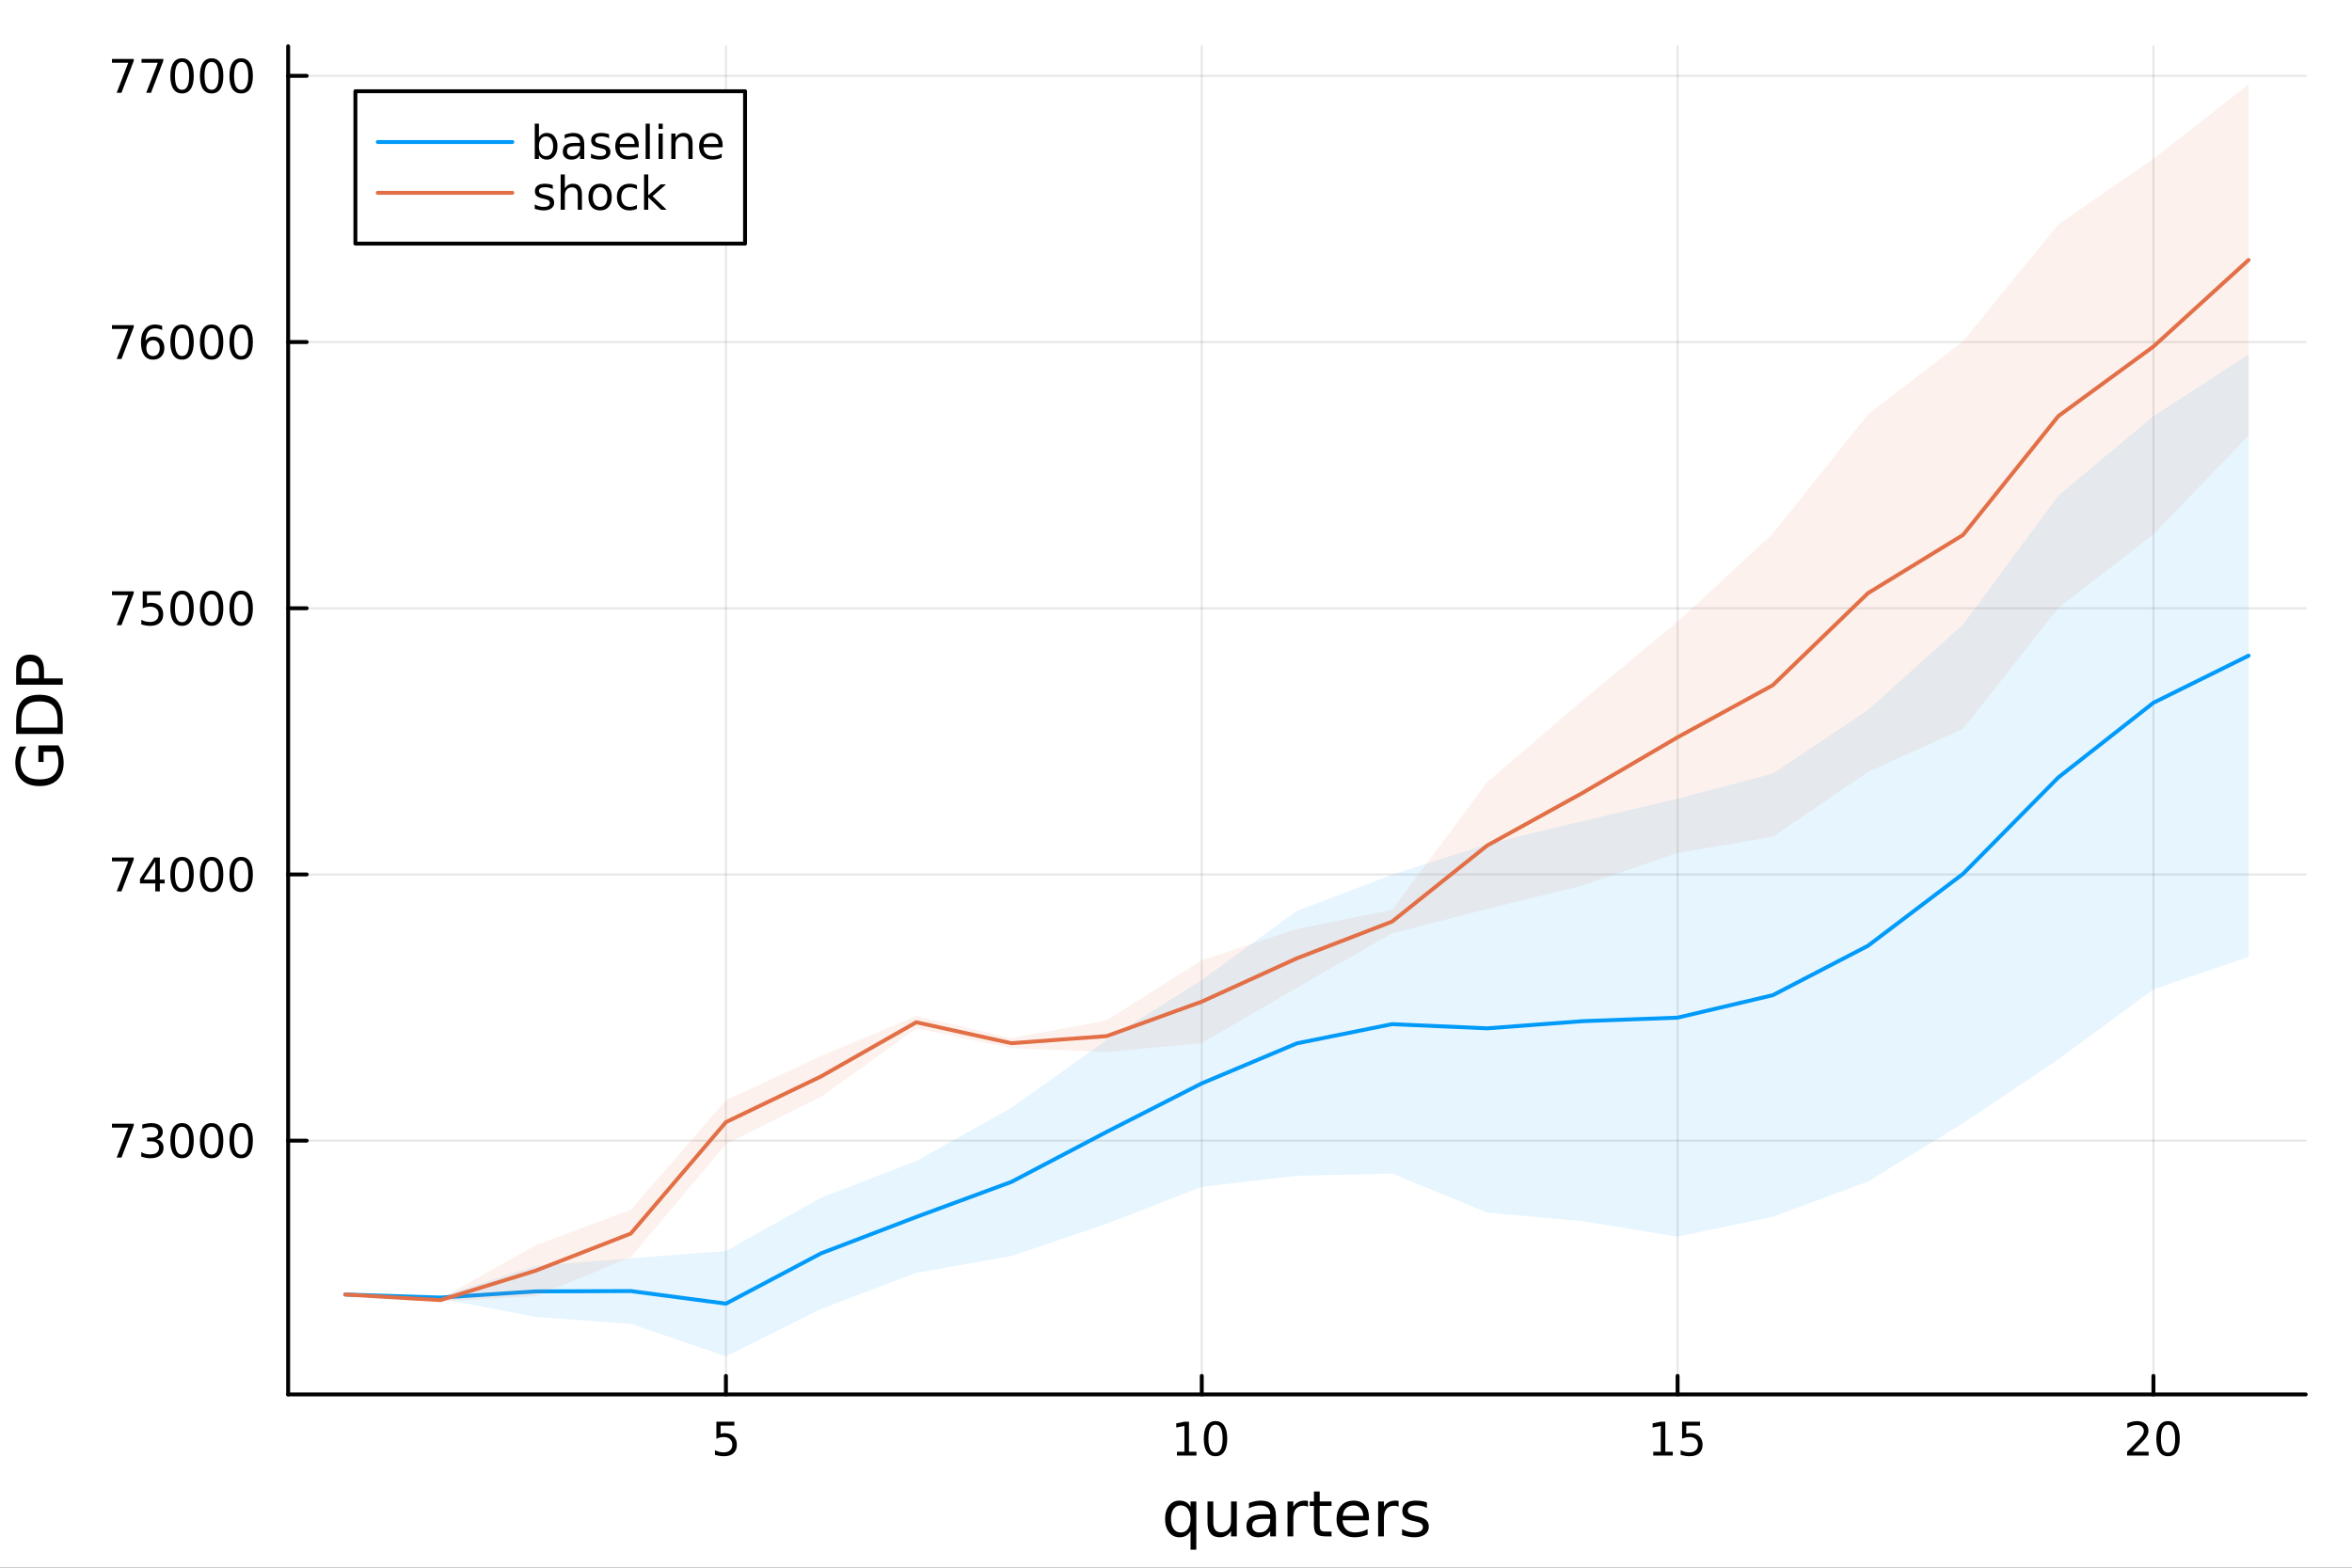 <?xml version="1.0" encoding="utf-8"?>
<svg xmlns="http://www.w3.org/2000/svg" xmlns:xlink="http://www.w3.org/1999/xlink" width="600" height="400" viewBox="0 0 2400 1600">
<rect x="0" y="0" width="2400" height="1600" fill="#333333" stroke="none"/>
<defs>
  <clipPath id="clip460">
    <rect x="0" y="0" width="2400" height="1600"/>
  </clipPath>
</defs>
<path clip-path="url(#clip460)" d="M0 1600 L2400 1600 L2400 0 L0 0  Z" fill="#ffffff" fill-rule="evenodd" fill-opacity="1"/>
<defs>
  <clipPath id="clip461">
    <rect x="480" y="0" width="1681" height="1600"/>
  </clipPath>
</defs>
<path clip-path="url(#clip460)" d="M294.033 1423.18 L2352.76 1423.18 L2352.76 47.244 L294.033 47.244  Z" fill="#ffffff" fill-rule="evenodd" fill-opacity="1"/>
<defs>
  <clipPath id="clip462">
    <rect x="294" y="47" width="2060" height="1377"/>
  </clipPath>
</defs>
<polyline clip-path="url(#clip462)" style="stroke:#000000; stroke-linecap:round; stroke-linejoin:round; stroke-width:2; stroke-opacity:0.1; fill:none" points="740.737,1423.18 740.737,47.244 "/>
<polyline clip-path="url(#clip462)" style="stroke:#000000; stroke-linecap:round; stroke-linejoin:round; stroke-width:2; stroke-opacity:0.1; fill:none" points="1226.28,1423.18 1226.28,47.244 "/>
<polyline clip-path="url(#clip462)" style="stroke:#000000; stroke-linecap:round; stroke-linejoin:round; stroke-width:2; stroke-opacity:0.1; fill:none" points="1711.83,1423.18 1711.83,47.244 "/>
<polyline clip-path="url(#clip462)" style="stroke:#000000; stroke-linecap:round; stroke-linejoin:round; stroke-width:2; stroke-opacity:0.1; fill:none" points="2197.38,1423.18 2197.38,47.244 "/>
<polyline clip-path="url(#clip462)" style="stroke:#000000; stroke-linecap:round; stroke-linejoin:round; stroke-width:2; stroke-opacity:0.1; fill:none" points="294.033,1164.17 2352.76,1164.17 "/>
<polyline clip-path="url(#clip462)" style="stroke:#000000; stroke-linecap:round; stroke-linejoin:round; stroke-width:2; stroke-opacity:0.1; fill:none" points="294.033,892.479 2352.76,892.479 "/>
<polyline clip-path="url(#clip462)" style="stroke:#000000; stroke-linecap:round; stroke-linejoin:round; stroke-width:2; stroke-opacity:0.1; fill:none" points="294.033,620.79 2352.76,620.79 "/>
<polyline clip-path="url(#clip462)" style="stroke:#000000; stroke-linecap:round; stroke-linejoin:round; stroke-width:2; stroke-opacity:0.1; fill:none" points="294.033,349.101 2352.76,349.101 "/>
<polyline clip-path="url(#clip462)" style="stroke:#000000; stroke-linecap:round; stroke-linejoin:round; stroke-width:2; stroke-opacity:0.1; fill:none" points="294.033,77.412 2352.76,77.412 "/>
<polyline clip-path="url(#clip460)" style="stroke:#000000; stroke-linecap:round; stroke-linejoin:round; stroke-width:4; stroke-opacity:1; fill:none" points="294.033,1423.18 2352.76,1423.18 "/>
<polyline clip-path="url(#clip460)" style="stroke:#000000; stroke-linecap:round; stroke-linejoin:round; stroke-width:4; stroke-opacity:1; fill:none" points="740.737,1423.18 740.737,1404.28 "/>
<polyline clip-path="url(#clip460)" style="stroke:#000000; stroke-linecap:round; stroke-linejoin:round; stroke-width:4; stroke-opacity:1; fill:none" points="1226.28,1423.18 1226.28,1404.28 "/>
<polyline clip-path="url(#clip460)" style="stroke:#000000; stroke-linecap:round; stroke-linejoin:round; stroke-width:4; stroke-opacity:1; fill:none" points="1711.83,1423.18 1711.83,1404.28 "/>
<polyline clip-path="url(#clip460)" style="stroke:#000000; stroke-linecap:round; stroke-linejoin:round; stroke-width:4; stroke-opacity:1; fill:none" points="2197.38,1423.18 2197.38,1404.28 "/>
<path clip-path="url(#clip460)" d="M731.014 1451.02 L749.371 1451.02 L749.371 1454.96 L735.297 1454.96 L735.297 1463.43 Q736.315 1463.08 737.334 1462.92 Q738.352 1462.73 739.371 1462.73 Q745.158 1462.73 748.538 1465.9 Q751.917 1469.08 751.917 1474.49 Q751.917 1480.07 748.445 1483.17 Q744.973 1486.25 738.653 1486.25 Q736.477 1486.25 734.209 1485.88 Q731.964 1485.51 729.556 1484.77 L729.556 1480.07 Q731.639 1481.2 733.862 1481.76 Q736.084 1482.32 738.561 1482.32 Q742.565 1482.32 744.903 1480.21 Q747.241 1478.1 747.241 1474.49 Q747.241 1470.88 744.903 1468.77 Q742.565 1466.67 738.561 1466.67 Q736.686 1466.67 734.811 1467.08 Q732.959 1467.5 731.014 1468.38 L731.014 1451.02 Z" fill="#000000" fill-rule="nonzero" fill-opacity="1" /><path clip-path="url(#clip460)" d="M1200.97 1481.64 L1208.61 1481.64 L1208.61 1455.28 L1200.3 1456.95 L1200.3 1452.69 L1208.56 1451.02 L1213.24 1451.02 L1213.24 1481.64 L1220.88 1481.64 L1220.88 1485.58 L1200.97 1485.58 L1200.97 1481.64 Z" fill="#000000" fill-rule="nonzero" fill-opacity="1" /><path clip-path="url(#clip460)" d="M1240.32 1454.1 Q1236.71 1454.1 1234.88 1457.66 Q1233.08 1461.2 1233.08 1468.33 Q1233.08 1475.44 1234.88 1479.01 Q1236.71 1482.55 1240.32 1482.55 Q1243.96 1482.55 1245.76 1479.01 Q1247.59 1475.44 1247.59 1468.33 Q1247.59 1461.2 1245.76 1457.66 Q1243.96 1454.1 1240.32 1454.1 M1240.32 1450.39 Q1246.13 1450.39 1249.19 1455 Q1252.27 1459.58 1252.27 1468.33 Q1252.27 1477.06 1249.19 1481.67 Q1246.13 1486.25 1240.32 1486.25 Q1234.51 1486.25 1231.44 1481.67 Q1228.38 1477.06 1228.38 1468.33 Q1228.38 1459.58 1231.44 1455 Q1234.51 1450.39 1240.32 1450.39 Z" fill="#000000" fill-rule="nonzero" fill-opacity="1" /><path clip-path="url(#clip460)" d="M1687.02 1481.64 L1694.66 1481.64 L1694.66 1455.28 L1686.35 1456.95 L1686.35 1452.69 L1694.61 1451.02 L1699.29 1451.02 L1699.29 1481.64 L1706.93 1481.64 L1706.93 1485.58 L1687.02 1485.58 L1687.02 1481.64 Z" fill="#000000" fill-rule="nonzero" fill-opacity="1" /><path clip-path="url(#clip460)" d="M1716.42 1451.02 L1734.77 1451.02 L1734.77 1454.96 L1720.7 1454.96 L1720.7 1463.43 Q1721.72 1463.08 1722.74 1462.92 Q1723.75 1462.73 1724.77 1462.73 Q1730.56 1462.73 1733.94 1465.9 Q1737.32 1469.08 1737.32 1474.49 Q1737.32 1480.07 1733.85 1483.17 Q1730.37 1486.25 1724.05 1486.25 Q1721.88 1486.25 1719.61 1485.88 Q1717.36 1485.51 1714.96 1484.77 L1714.96 1480.07 Q1717.04 1481.2 1719.26 1481.76 Q1721.49 1482.32 1723.96 1482.32 Q1727.97 1482.32 1730.3 1480.21 Q1732.64 1478.1 1732.64 1474.49 Q1732.64 1470.88 1730.3 1468.77 Q1727.97 1466.67 1723.96 1466.67 Q1722.09 1466.67 1720.21 1467.08 Q1718.36 1467.5 1716.42 1468.38 L1716.42 1451.02 Z" fill="#000000" fill-rule="nonzero" fill-opacity="1" /><path clip-path="url(#clip460)" d="M2176.15 1481.64 L2192.47 1481.64 L2192.47 1485.58 L2170.53 1485.58 L2170.53 1481.64 Q2173.19 1478.89 2177.77 1474.26 Q2182.38 1469.61 2183.56 1468.27 Q2185.81 1465.74 2186.69 1464.01 Q2187.59 1462.25 2187.59 1460.56 Q2187.59 1457.8 2185.64 1456.07 Q2183.72 1454.33 2180.62 1454.33 Q2178.42 1454.33 2175.97 1455.09 Q2173.54 1455.86 2170.76 1457.41 L2170.76 1452.69 Q2173.58 1451.55 2176.04 1450.97 Q2178.49 1450.39 2180.53 1450.39 Q2185.9 1450.39 2189.09 1453.08 Q2192.29 1455.77 2192.29 1460.26 Q2192.29 1462.39 2191.48 1464.31 Q2190.69 1466.2 2188.58 1468.8 Q2188.01 1469.47 2184.9 1472.69 Q2181.8 1475.88 2176.15 1481.64 Z" fill="#000000" fill-rule="nonzero" fill-opacity="1" /><path clip-path="url(#clip460)" d="M2212.29 1454.1 Q2208.68 1454.1 2206.85 1457.66 Q2205.04 1461.2 2205.04 1468.33 Q2205.04 1475.44 2206.85 1479.01 Q2208.68 1482.55 2212.29 1482.55 Q2215.92 1482.55 2217.73 1479.01 Q2219.56 1475.44 2219.56 1468.33 Q2219.56 1461.2 2217.73 1457.66 Q2215.92 1454.1 2212.29 1454.1 M2212.29 1450.39 Q2218.1 1450.39 2221.15 1455 Q2224.23 1459.58 2224.23 1468.33 Q2224.23 1477.06 2221.15 1481.67 Q2218.1 1486.25 2212.29 1486.25 Q2206.48 1486.25 2203.4 1481.67 Q2200.34 1477.06 2200.34 1468.33 Q2200.34 1459.58 2203.4 1455 Q2206.48 1450.39 2212.29 1450.39 Z" fill="#000000" fill-rule="nonzero" fill-opacity="1" /><path clip-path="url(#clip460)" d="M1194.9 1550.25 Q1194.9 1556.71 1197.54 1560.4 Q1200.22 1564.07 1204.86 1564.07 Q1209.51 1564.07 1212.19 1560.4 Q1214.86 1556.71 1214.86 1550.25 Q1214.86 1543.79 1212.19 1540.13 Q1209.51 1536.44 1204.86 1536.44 Q1200.22 1536.44 1197.54 1540.13 Q1194.9 1543.79 1194.9 1550.25 M1214.86 1562.7 Q1213.01 1565.88 1210.18 1567.44 Q1207.38 1568.97 1203.43 1568.97 Q1196.97 1568.97 1192.9 1563.81 Q1188.86 1558.65 1188.86 1550.25 Q1188.86 1541.85 1192.9 1536.69 Q1196.97 1531.54 1203.43 1531.54 Q1207.38 1531.54 1210.18 1533.1 Q1213.01 1534.62 1214.86 1537.81 L1214.86 1532.4 L1220.72 1532.4 L1220.72 1581.6 L1214.86 1581.6 L1214.86 1562.7 Z" fill="#000000" fill-rule="nonzero" fill-opacity="1" /><path clip-path="url(#clip460)" d="M1232.17 1553.98 L1232.17 1532.4 L1238.03 1532.4 L1238.03 1553.75 Q1238.03 1558.81 1240 1561.36 Q1241.98 1563.87 1245.92 1563.87 Q1250.67 1563.87 1253.4 1560.85 Q1256.17 1557.83 1256.17 1552.61 L1256.17 1532.4 L1262.03 1532.4 L1262.03 1568.04 L1256.17 1568.04 L1256.17 1562.57 Q1254.04 1565.82 1251.21 1567.41 Q1248.41 1568.97 1244.68 1568.97 Q1238.54 1568.97 1235.36 1565.15 Q1232.17 1561.33 1232.17 1553.98 M1246.91 1531.54 L1246.91 1531.54 Z" fill="#000000" fill-rule="nonzero" fill-opacity="1" /><path clip-path="url(#clip460)" d="M1290.29 1550.12 Q1283.19 1550.12 1280.46 1551.75 Q1277.72 1553.37 1277.72 1557.29 Q1277.72 1560.4 1279.76 1562.25 Q1281.83 1564.07 1285.36 1564.07 Q1290.23 1564.07 1293.16 1560.63 Q1296.12 1557.16 1296.12 1551.43 L1296.12 1550.12 L1290.29 1550.12 M1301.97 1547.71 L1301.97 1568.04 L1296.12 1568.04 L1296.12 1562.63 Q1294.11 1565.88 1291.12 1567.44 Q1288.13 1568.97 1283.8 1568.97 Q1278.33 1568.97 1275.08 1565.91 Q1271.86 1562.82 1271.86 1557.67 Q1271.86 1551.65 1275.87 1548.6 Q1279.92 1545.54 1287.91 1545.54 L1296.12 1545.54 L1296.12 1544.97 Q1296.12 1540.93 1293.44 1538.73 Q1290.8 1536.5 1286 1536.5 Q1282.94 1536.5 1280.04 1537.23 Q1277.15 1537.97 1274.47 1539.43 L1274.47 1534.02 Q1277.69 1532.78 1280.71 1532.17 Q1283.74 1531.54 1286.6 1531.54 Q1294.33 1531.54 1298.15 1535.55 Q1301.97 1539.56 1301.97 1547.71 Z" fill="#000000" fill-rule="nonzero" fill-opacity="1" /><path clip-path="url(#clip460)" d="M1334.69 1537.87 Q1333.71 1537.3 1332.53 1537.04 Q1331.38 1536.76 1329.98 1536.76 Q1325.02 1536.76 1322.34 1540 Q1319.7 1543.22 1319.7 1549.27 L1319.7 1568.04 L1313.81 1568.04 L1313.81 1532.4 L1319.7 1532.4 L1319.7 1537.93 Q1321.55 1534.69 1324.51 1533.13 Q1327.47 1531.54 1331.7 1531.54 Q1332.31 1531.54 1333.04 1531.63 Q1333.77 1531.7 1334.66 1531.85 L1334.69 1537.87 Z" fill="#000000" fill-rule="nonzero" fill-opacity="1" /><path clip-path="url(#clip460)" d="M1346.63 1522.27 L1346.63 1532.4 L1358.69 1532.4 L1358.69 1536.95 L1346.63 1536.95 L1346.63 1556.3 Q1346.63 1560.66 1347.81 1561.9 Q1349.02 1563.14 1352.68 1563.14 L1358.69 1563.14 L1358.69 1568.04 L1352.68 1568.04 Q1345.9 1568.04 1343.32 1565.53 Q1340.74 1562.98 1340.74 1556.3 L1340.74 1536.95 L1336.44 1536.95 L1336.44 1532.4 L1340.74 1532.4 L1340.74 1522.27 L1346.63 1522.27 Z" fill="#000000" fill-rule="nonzero" fill-opacity="1" /><path clip-path="url(#clip460)" d="M1396.89 1548.76 L1396.89 1551.62 L1369.96 1551.62 Q1370.34 1557.67 1373.59 1560.85 Q1376.87 1564 1382.69 1564 Q1386.06 1564 1389.22 1563.17 Q1392.4 1562.35 1395.52 1560.69 L1395.52 1566.23 Q1392.37 1567.57 1389.06 1568.27 Q1385.75 1568.97 1382.34 1568.97 Q1373.81 1568.97 1368.81 1564 Q1363.85 1559.04 1363.85 1550.57 Q1363.85 1541.82 1368.56 1536.69 Q1373.3 1531.54 1381.32 1531.54 Q1388.52 1531.54 1392.68 1536.18 Q1396.89 1540.8 1396.89 1548.76 M1391.03 1547.04 Q1390.97 1542.23 1388.32 1539.37 Q1385.71 1536.5 1381.39 1536.5 Q1376.48 1536.5 1373.52 1539.27 Q1370.6 1542.04 1370.15 1547.07 L1391.03 1547.04 Z" fill="#000000" fill-rule="nonzero" fill-opacity="1" /><path clip-path="url(#clip460)" d="M1427.16 1537.87 Q1426.17 1537.3 1424.99 1537.04 Q1423.85 1536.76 1422.44 1536.76 Q1417.48 1536.76 1414.81 1540 Q1412.16 1543.22 1412.16 1549.27 L1412.16 1568.04 L1406.28 1568.04 L1406.28 1532.4 L1412.16 1532.4 L1412.16 1537.93 Q1414.01 1534.69 1416.97 1533.13 Q1419.93 1531.54 1424.16 1531.54 Q1424.77 1531.54 1425.5 1531.63 Q1426.23 1531.7 1427.12 1531.85 L1427.16 1537.87 Z" fill="#000000" fill-rule="nonzero" fill-opacity="1" /><path clip-path="url(#clip460)" d="M1456.02 1533.45 L1456.02 1538.98 Q1453.54 1537.71 1450.87 1537.07 Q1448.19 1536.44 1445.33 1536.44 Q1440.97 1536.44 1438.77 1537.77 Q1436.61 1539.11 1436.61 1541.79 Q1436.61 1543.82 1438.17 1545 Q1439.73 1546.15 1444.44 1547.2 L1446.44 1547.64 Q1452.68 1548.98 1455.29 1551.43 Q1457.93 1553.85 1457.93 1558.21 Q1457.93 1563.17 1453.99 1566.07 Q1450.07 1568.97 1443.2 1568.97 Q1440.33 1568.97 1437.21 1568.39 Q1434.13 1567.85 1430.69 1566.74 L1430.69 1560.69 Q1433.93 1562.38 1437.09 1563.24 Q1440.24 1564.07 1443.32 1564.07 Q1447.46 1564.07 1449.69 1562.66 Q1451.92 1561.23 1451.92 1558.65 Q1451.92 1556.27 1450.29 1554.99 Q1448.7 1553.72 1443.26 1552.54 L1441.22 1552.07 Q1435.78 1550.92 1433.36 1548.56 Q1430.94 1546.18 1430.94 1542.04 Q1430.94 1537.01 1434.51 1534.27 Q1438.07 1531.54 1444.63 1531.54 Q1447.88 1531.54 1450.74 1532.01 Q1453.6 1532.49 1456.02 1533.45 Z" fill="#000000" fill-rule="nonzero" fill-opacity="1" /><polyline clip-path="url(#clip460)" style="stroke:#000000; stroke-linecap:round; stroke-linejoin:round; stroke-width:4; stroke-opacity:1; fill:none" points="294.033,1423.18 294.033,47.244 "/>
<polyline clip-path="url(#clip460)" style="stroke:#000000; stroke-linecap:round; stroke-linejoin:round; stroke-width:4; stroke-opacity:1; fill:none" points="294.033,1164.17 312.93,1164.17 "/>
<polyline clip-path="url(#clip460)" style="stroke:#000000; stroke-linecap:round; stroke-linejoin:round; stroke-width:4; stroke-opacity:1; fill:none" points="294.033,892.479 312.93,892.479 "/>
<polyline clip-path="url(#clip460)" style="stroke:#000000; stroke-linecap:round; stroke-linejoin:round; stroke-width:4; stroke-opacity:1; fill:none" points="294.033,620.79 312.93,620.79 "/>
<polyline clip-path="url(#clip460)" style="stroke:#000000; stroke-linecap:round; stroke-linejoin:round; stroke-width:4; stroke-opacity:1; fill:none" points="294.033,349.101 312.93,349.101 "/>
<polyline clip-path="url(#clip460)" style="stroke:#000000; stroke-linecap:round; stroke-linejoin:round; stroke-width:4; stroke-opacity:1; fill:none" points="294.033,77.412 312.93,77.412 "/>
<path clip-path="url(#clip460)" d="M114.26 1146.89 L136.482 1146.89 L136.482 1148.88 L123.936 1181.45 L119.052 1181.45 L130.857 1150.82 L114.26 1150.82 L114.26 1146.89 Z" fill="#000000" fill-rule="nonzero" fill-opacity="1" /><path clip-path="url(#clip460)" d="M159.769 1162.81 Q163.126 1163.53 165.001 1165.8 Q166.899 1168.07 166.899 1171.4 Q166.899 1176.52 163.38 1179.32 Q159.862 1182.12 153.38 1182.12 Q151.204 1182.12 148.89 1181.68 Q146.598 1181.26 144.144 1180.41 L144.144 1175.89 Q146.089 1177.03 148.403 1177.61 Q150.718 1178.18 153.241 1178.18 Q157.64 1178.18 159.931 1176.45 Q162.246 1174.71 162.246 1171.4 Q162.246 1168.35 160.093 1166.63 Q157.964 1164.9 154.144 1164.9 L150.116 1164.9 L150.116 1161.05 L154.329 1161.05 Q157.778 1161.05 159.607 1159.69 Q161.436 1158.3 161.436 1155.71 Q161.436 1153.05 159.538 1151.63 Q157.663 1150.2 154.144 1150.2 Q152.223 1150.2 150.024 1150.61 Q147.825 1151.03 145.186 1151.91 L145.186 1147.74 Q147.848 1147 150.163 1146.63 Q152.501 1146.26 154.561 1146.26 Q159.885 1146.26 162.987 1148.69 Q166.089 1151.1 166.089 1155.22 Q166.089 1158.09 164.445 1160.08 Q162.802 1162.05 159.769 1162.81 Z" fill="#000000" fill-rule="nonzero" fill-opacity="1" /><path clip-path="url(#clip460)" d="M185.764 1149.97 Q182.153 1149.97 180.325 1153.53 Q178.519 1157.07 178.519 1164.2 Q178.519 1171.31 180.325 1174.87 Q182.153 1178.42 185.764 1178.42 Q189.399 1178.42 191.204 1174.87 Q193.033 1171.31 193.033 1164.2 Q193.033 1157.07 191.204 1153.53 Q189.399 1149.97 185.764 1149.97 M185.764 1146.26 Q191.575 1146.26 194.63 1150.87 Q197.709 1155.45 197.709 1164.2 Q197.709 1172.93 194.63 1177.54 Q191.575 1182.12 185.764 1182.12 Q179.954 1182.12 176.876 1177.54 Q173.82 1172.93 173.82 1164.2 Q173.82 1155.45 176.876 1150.87 Q179.954 1146.26 185.764 1146.26 Z" fill="#000000" fill-rule="nonzero" fill-opacity="1" /><path clip-path="url(#clip460)" d="M215.926 1149.97 Q212.315 1149.97 210.486 1153.53 Q208.681 1157.07 208.681 1164.2 Q208.681 1171.31 210.486 1174.87 Q212.315 1178.42 215.926 1178.42 Q219.561 1178.42 221.366 1174.87 Q223.195 1171.31 223.195 1164.2 Q223.195 1157.07 221.366 1153.53 Q219.561 1149.97 215.926 1149.97 M215.926 1146.26 Q221.736 1146.26 224.792 1150.87 Q227.871 1155.45 227.871 1164.2 Q227.871 1172.93 224.792 1177.54 Q221.736 1182.12 215.926 1182.12 Q210.116 1182.12 207.037 1177.54 Q203.982 1172.93 203.982 1164.2 Q203.982 1155.45 207.037 1150.87 Q210.116 1146.26 215.926 1146.26 Z" fill="#000000" fill-rule="nonzero" fill-opacity="1" /><path clip-path="url(#clip460)" d="M246.088 1149.97 Q242.477 1149.97 240.648 1153.53 Q238.843 1157.07 238.843 1164.2 Q238.843 1171.31 240.648 1174.87 Q242.477 1178.42 246.088 1178.42 Q249.722 1178.42 251.528 1174.87 Q253.357 1171.31 253.357 1164.2 Q253.357 1157.07 251.528 1153.53 Q249.722 1149.97 246.088 1149.97 M246.088 1146.26 Q251.898 1146.26 254.954 1150.87 Q258.033 1155.45 258.033 1164.2 Q258.033 1172.93 254.954 1177.54 Q251.898 1182.12 246.088 1182.12 Q240.278 1182.12 237.199 1177.54 Q234.144 1172.93 234.144 1164.2 Q234.144 1155.45 237.199 1150.87 Q240.278 1146.26 246.088 1146.26 Z" fill="#000000" fill-rule="nonzero" fill-opacity="1" /><path clip-path="url(#clip460)" d="M114.26 875.199 L136.482 875.199 L136.482 877.19 L123.936 909.759 L119.052 909.759 L130.857 879.134 L114.26 879.134 L114.26 875.199 Z" fill="#000000" fill-rule="nonzero" fill-opacity="1" /><path clip-path="url(#clip460)" d="M158.45 879.273 L146.644 897.722 L158.45 897.722 L158.45 879.273 M157.223 875.199 L163.102 875.199 L163.102 897.722 L168.033 897.722 L168.033 901.611 L163.102 901.611 L163.102 909.759 L158.45 909.759 L158.45 901.611 L142.848 901.611 L142.848 897.097 L157.223 875.199 Z" fill="#000000" fill-rule="nonzero" fill-opacity="1" /><path clip-path="url(#clip460)" d="M185.764 878.278 Q182.153 878.278 180.325 881.843 Q178.519 885.384 178.519 892.514 Q178.519 899.62 180.325 903.185 Q182.153 906.727 185.764 906.727 Q189.399 906.727 191.204 903.185 Q193.033 899.62 193.033 892.514 Q193.033 885.384 191.204 881.843 Q189.399 878.278 185.764 878.278 M185.764 874.574 Q191.575 874.574 194.63 879.18 Q197.709 883.764 197.709 892.514 Q197.709 901.241 194.63 905.847 Q191.575 910.43 185.764 910.43 Q179.954 910.43 176.876 905.847 Q173.82 901.241 173.82 892.514 Q173.82 883.764 176.876 879.18 Q179.954 874.574 185.764 874.574 Z" fill="#000000" fill-rule="nonzero" fill-opacity="1" /><path clip-path="url(#clip460)" d="M215.926 878.278 Q212.315 878.278 210.486 881.843 Q208.681 885.384 208.681 892.514 Q208.681 899.62 210.486 903.185 Q212.315 906.727 215.926 906.727 Q219.561 906.727 221.366 903.185 Q223.195 899.62 223.195 892.514 Q223.195 885.384 221.366 881.843 Q219.561 878.278 215.926 878.278 M215.926 874.574 Q221.736 874.574 224.792 879.18 Q227.871 883.764 227.871 892.514 Q227.871 901.241 224.792 905.847 Q221.736 910.43 215.926 910.43 Q210.116 910.43 207.037 905.847 Q203.982 901.241 203.982 892.514 Q203.982 883.764 207.037 879.18 Q210.116 874.574 215.926 874.574 Z" fill="#000000" fill-rule="nonzero" fill-opacity="1" /><path clip-path="url(#clip460)" d="M246.088 878.278 Q242.477 878.278 240.648 881.843 Q238.843 885.384 238.843 892.514 Q238.843 899.62 240.648 903.185 Q242.477 906.727 246.088 906.727 Q249.722 906.727 251.528 903.185 Q253.357 899.62 253.357 892.514 Q253.357 885.384 251.528 881.843 Q249.722 878.278 246.088 878.278 M246.088 874.574 Q251.898 874.574 254.954 879.18 Q258.033 883.764 258.033 892.514 Q258.033 901.241 254.954 905.847 Q251.898 910.43 246.088 910.43 Q240.278 910.43 237.199 905.847 Q234.144 901.241 234.144 892.514 Q234.144 883.764 237.199 879.18 Q240.278 874.574 246.088 874.574 Z" fill="#000000" fill-rule="nonzero" fill-opacity="1" /><path clip-path="url(#clip460)" d="M114.26 603.51 L136.482 603.51 L136.482 605.501 L123.936 638.07 L119.052 638.07 L130.857 607.445 L114.26 607.445 L114.26 603.51 Z" fill="#000000" fill-rule="nonzero" fill-opacity="1" /><path clip-path="url(#clip460)" d="M145.649 603.51 L164.005 603.51 L164.005 607.445 L149.931 607.445 L149.931 615.917 Q150.95 615.57 151.968 615.408 Q152.987 615.223 154.005 615.223 Q159.792 615.223 163.172 618.394 Q166.552 621.565 166.552 626.982 Q166.552 632.561 163.079 635.663 Q159.607 638.741 153.288 638.741 Q151.112 638.741 148.843 638.371 Q146.598 638.001 144.191 637.26 L144.191 632.561 Q146.274 633.695 148.496 634.251 Q150.718 634.806 153.195 634.806 Q157.2 634.806 159.538 632.7 Q161.876 630.593 161.876 626.982 Q161.876 623.371 159.538 621.264 Q157.2 619.158 153.195 619.158 Q151.32 619.158 149.445 619.575 Q147.593 619.991 145.649 620.871 L145.649 603.51 Z" fill="#000000" fill-rule="nonzero" fill-opacity="1" /><path clip-path="url(#clip460)" d="M185.764 606.589 Q182.153 606.589 180.325 610.153 Q178.519 613.695 178.519 620.825 Q178.519 627.931 180.325 631.496 Q182.153 635.038 185.764 635.038 Q189.399 635.038 191.204 631.496 Q193.033 627.931 193.033 620.825 Q193.033 613.695 191.204 610.153 Q189.399 606.589 185.764 606.589 M185.764 602.885 Q191.575 602.885 194.63 607.491 Q197.709 612.075 197.709 620.825 Q197.709 629.551 194.63 634.158 Q191.575 638.741 185.764 638.741 Q179.954 638.741 176.876 634.158 Q173.82 629.551 173.82 620.825 Q173.82 612.075 176.876 607.491 Q179.954 602.885 185.764 602.885 Z" fill="#000000" fill-rule="nonzero" fill-opacity="1" /><path clip-path="url(#clip460)" d="M215.926 606.589 Q212.315 606.589 210.486 610.153 Q208.681 613.695 208.681 620.825 Q208.681 627.931 210.486 631.496 Q212.315 635.038 215.926 635.038 Q219.561 635.038 221.366 631.496 Q223.195 627.931 223.195 620.825 Q223.195 613.695 221.366 610.153 Q219.561 606.589 215.926 606.589 M215.926 602.885 Q221.736 602.885 224.792 607.491 Q227.871 612.075 227.871 620.825 Q227.871 629.551 224.792 634.158 Q221.736 638.741 215.926 638.741 Q210.116 638.741 207.037 634.158 Q203.982 629.551 203.982 620.825 Q203.982 612.075 207.037 607.491 Q210.116 602.885 215.926 602.885 Z" fill="#000000" fill-rule="nonzero" fill-opacity="1" /><path clip-path="url(#clip460)" d="M246.088 606.589 Q242.477 606.589 240.648 610.153 Q238.843 613.695 238.843 620.825 Q238.843 627.931 240.648 631.496 Q242.477 635.038 246.088 635.038 Q249.722 635.038 251.528 631.496 Q253.357 627.931 253.357 620.825 Q253.357 613.695 251.528 610.153 Q249.722 606.589 246.088 606.589 M246.088 602.885 Q251.898 602.885 254.954 607.491 Q258.033 612.075 258.033 620.825 Q258.033 629.551 254.954 634.158 Q251.898 638.741 246.088 638.741 Q240.278 638.741 237.199 634.158 Q234.144 629.551 234.144 620.825 Q234.144 612.075 237.199 607.491 Q240.278 602.885 246.088 602.885 Z" fill="#000000" fill-rule="nonzero" fill-opacity="1" /><path clip-path="url(#clip460)" d="M114.26 331.821 L136.482 331.821 L136.482 333.812 L123.936 366.381 L119.052 366.381 L130.857 335.756 L114.26 335.756 L114.26 331.821 Z" fill="#000000" fill-rule="nonzero" fill-opacity="1" /><path clip-path="url(#clip460)" d="M156.181 347.237 Q153.033 347.237 151.181 349.39 Q149.353 351.543 149.353 355.293 Q149.353 359.02 151.181 361.196 Q153.033 363.348 156.181 363.348 Q159.329 363.348 161.158 361.196 Q163.01 359.02 163.01 355.293 Q163.01 351.543 161.158 349.39 Q159.329 347.237 156.181 347.237 M165.464 332.585 L165.464 336.844 Q163.704 336.011 161.899 335.571 Q160.116 335.131 158.357 335.131 Q153.728 335.131 151.274 338.256 Q148.843 341.381 148.496 347.7 Q149.862 345.687 151.922 344.622 Q153.982 343.534 156.459 343.534 Q161.667 343.534 164.677 346.705 Q167.709 349.853 167.709 355.293 Q167.709 360.617 164.561 363.835 Q161.413 367.052 156.181 367.052 Q150.186 367.052 147.015 362.469 Q143.843 357.862 143.843 349.136 Q143.843 340.941 147.732 336.08 Q151.621 331.196 158.172 331.196 Q159.931 331.196 161.714 331.543 Q163.519 331.89 165.464 332.585 Z" fill="#000000" fill-rule="nonzero" fill-opacity="1" /><path clip-path="url(#clip460)" d="M185.764 334.9 Q182.153 334.9 180.325 338.464 Q178.519 342.006 178.519 349.136 Q178.519 356.242 180.325 359.807 Q182.153 363.348 185.764 363.348 Q189.399 363.348 191.204 359.807 Q193.033 356.242 193.033 349.136 Q193.033 342.006 191.204 338.464 Q189.399 334.9 185.764 334.9 M185.764 331.196 Q191.575 331.196 194.63 335.802 Q197.709 340.386 197.709 349.136 Q197.709 357.862 194.63 362.469 Q191.575 367.052 185.764 367.052 Q179.954 367.052 176.876 362.469 Q173.82 357.862 173.82 349.136 Q173.82 340.386 176.876 335.802 Q179.954 331.196 185.764 331.196 Z" fill="#000000" fill-rule="nonzero" fill-opacity="1" /><path clip-path="url(#clip460)" d="M215.926 334.9 Q212.315 334.9 210.486 338.464 Q208.681 342.006 208.681 349.136 Q208.681 356.242 210.486 359.807 Q212.315 363.348 215.926 363.348 Q219.561 363.348 221.366 359.807 Q223.195 356.242 223.195 349.136 Q223.195 342.006 221.366 338.464 Q219.561 334.9 215.926 334.9 M215.926 331.196 Q221.736 331.196 224.792 335.802 Q227.871 340.386 227.871 349.136 Q227.871 357.862 224.792 362.469 Q221.736 367.052 215.926 367.052 Q210.116 367.052 207.037 362.469 Q203.982 357.862 203.982 349.136 Q203.982 340.386 207.037 335.802 Q210.116 331.196 215.926 331.196 Z" fill="#000000" fill-rule="nonzero" fill-opacity="1" /><path clip-path="url(#clip460)" d="M246.088 334.9 Q242.477 334.9 240.648 338.464 Q238.843 342.006 238.843 349.136 Q238.843 356.242 240.648 359.807 Q242.477 363.348 246.088 363.348 Q249.722 363.348 251.528 359.807 Q253.357 356.242 253.357 349.136 Q253.357 342.006 251.528 338.464 Q249.722 334.9 246.088 334.9 M246.088 331.196 Q251.898 331.196 254.954 335.802 Q258.033 340.386 258.033 349.136 Q258.033 357.862 254.954 362.469 Q251.898 367.052 246.088 367.052 Q240.278 367.052 237.199 362.469 Q234.144 357.862 234.144 349.136 Q234.144 340.386 237.199 335.802 Q240.278 331.196 246.088 331.196 Z" fill="#000000" fill-rule="nonzero" fill-opacity="1" /><path clip-path="url(#clip460)" d="M114.26 60.132 L136.482 60.132 L136.482 62.123 L123.936 94.692 L119.052 94.692 L130.857 64.067 L114.26 64.067 L114.26 60.132 Z" fill="#000000" fill-rule="nonzero" fill-opacity="1" /><path clip-path="url(#clip460)" d="M144.422 60.132 L166.644 60.132 L166.644 62.123 L154.098 94.692 L149.214 94.692 L161.019 64.067 L144.422 64.067 L144.422 60.132 Z" fill="#000000" fill-rule="nonzero" fill-opacity="1" /><path clip-path="url(#clip460)" d="M185.764 63.211 Q182.153 63.211 180.325 66.775 Q178.519 70.317 178.519 77.447 Q178.519 84.553 180.325 88.118 Q182.153 91.659 185.764 91.659 Q189.399 91.659 191.204 88.118 Q193.033 84.553 193.033 77.447 Q193.033 70.317 191.204 66.775 Q189.399 63.211 185.764 63.211 M185.764 59.507 Q191.575 59.507 194.63 64.113 Q197.709 68.697 197.709 77.447 Q197.709 86.173 194.63 90.78 Q191.575 95.363 185.764 95.363 Q179.954 95.363 176.876 90.78 Q173.82 86.173 173.82 77.447 Q173.82 68.697 176.876 64.113 Q179.954 59.507 185.764 59.507 Z" fill="#000000" fill-rule="nonzero" fill-opacity="1" /><path clip-path="url(#clip460)" d="M215.926 63.211 Q212.315 63.211 210.486 66.775 Q208.681 70.317 208.681 77.447 Q208.681 84.553 210.486 88.118 Q212.315 91.659 215.926 91.659 Q219.561 91.659 221.366 88.118 Q223.195 84.553 223.195 77.447 Q223.195 70.317 221.366 66.775 Q219.561 63.211 215.926 63.211 M215.926 59.507 Q221.736 59.507 224.792 64.113 Q227.871 68.697 227.871 77.447 Q227.871 86.173 224.792 90.78 Q221.736 95.363 215.926 95.363 Q210.116 95.363 207.037 90.78 Q203.982 86.173 203.982 77.447 Q203.982 68.697 207.037 64.113 Q210.116 59.507 215.926 59.507 Z" fill="#000000" fill-rule="nonzero" fill-opacity="1" /><path clip-path="url(#clip460)" d="M246.088 63.211 Q242.477 63.211 240.648 66.775 Q238.843 70.317 238.843 77.447 Q238.843 84.553 240.648 88.118 Q242.477 91.659 246.088 91.659 Q249.722 91.659 251.528 88.118 Q253.357 84.553 253.357 77.447 Q253.357 70.317 251.528 66.775 Q249.722 63.211 246.088 63.211 M246.088 59.507 Q251.898 59.507 254.954 64.113 Q258.033 68.697 258.033 77.447 Q258.033 86.173 254.954 90.78 Q251.898 95.363 246.088 95.363 Q240.278 95.363 237.199 90.78 Q234.144 86.173 234.144 77.447 Q234.144 68.697 237.199 64.113 Q240.278 59.507 246.088 59.507 Z" fill="#000000" fill-rule="nonzero" fill-opacity="1" /><path clip-path="url(#clip460)" d="M57.225 767.136 L44.461 767.136 L44.461 777.639 L39.178 777.639 L39.178 760.77 L59.58 760.77 Q62.222 764.494 63.59 768.982 Q64.927 773.47 64.927 778.562 Q64.927 789.702 58.434 796.004 Q51.909 802.275 40.292 802.275 Q28.643 802.275 22.15 796.004 Q15.625 789.702 15.625 778.562 Q15.625 773.915 16.771 769.746 Q17.916 765.545 20.144 762.012 L26.988 762.012 Q23.964 765.576 22.436 769.587 Q20.908 773.597 20.908 778.021 Q20.908 786.742 25.778 791.135 Q30.648 795.495 40.292 795.495 Q49.904 795.495 54.774 791.135 Q59.644 786.742 59.644 778.021 Q59.644 774.616 59.071 771.942 Q58.466 769.268 57.225 767.136 Z" fill="#000000" fill-rule="nonzero" fill-opacity="1" /><path clip-path="url(#clip460)" d="M21.768 742.596 L58.721 742.596 L58.721 734.83 Q58.721 724.995 54.265 720.444 Q49.809 715.86 40.196 715.86 Q30.648 715.86 26.224 720.444 Q21.768 724.995 21.768 734.83 L21.768 742.596 M16.484 749.026 L16.484 735.817 Q16.484 722.003 22.245 715.542 Q27.974 709.081 40.196 709.081 Q52.482 709.081 58.243 715.574 Q64.004 722.067 64.004 735.817 L64.004 749.026 L16.484 749.026 Z" fill="#000000" fill-rule="nonzero" fill-opacity="1" /><path clip-path="url(#clip460)" d="M21.768 692.403 L39.623 692.403 L39.623 684.318 Q39.623 679.83 37.3 677.38 Q34.977 674.929 30.68 674.929 Q26.415 674.929 24.091 677.38 Q21.768 679.83 21.768 684.318 L21.768 692.403 M16.484 698.832 L16.484 684.318 Q16.484 676.329 20.113 672.255 Q23.709 668.149 30.68 668.149 Q37.714 668.149 41.31 672.255 Q44.907 676.329 44.907 684.318 L44.907 692.403 L64.004 692.403 L64.004 698.832 L16.484 698.832 Z" fill="#000000" fill-rule="nonzero" fill-opacity="1" /><path clip-path="url(#clip462)" d="M352.298 1321.2 L449.408 1325.33 L546.517 1344.05 L643.627 1351.13 L740.737 1384.24 L837.846 1335.92 L934.956 1299.11 L1032.07 1281.86 L1129.18 1249.02 L1226.28 1211.28 L1323.39 1199.99 L1420.5 1197.73 L1517.61 1237.54 L1614.72 1246.41 L1711.83 1262.12 L1808.94 1241.88 L1906.05 1205.9 L2003.16 1146.25 L2100.27 1081.15 L2197.38 1009.73 L2294.49 976.529 L2294.49 361.802 L2197.38 424.761 L2100.27 505.914 L2003.16 637.362 L1906.05 724.708 L1808.94 789.564 L1711.83 815.117 L1614.72 838.052 L1517.61 861.533 L1420.5 892.787 L1323.39 929.691 L1226.28 1000.14 L1129.18 1061.47 L1032.07 1130.61 L934.956 1184.97 L837.846 1222.39 L740.737 1276.77 L643.627 1284.22 L546.517 1291.97 L449.408 1323.28 L352.298 1321.2  Z" fill="#009af9" fill-rule="evenodd" fill-opacity="0.1"/>
<polyline clip-path="url(#clip462)" style="stroke:#009af9; stroke-linecap:round; stroke-linejoin:round; stroke-width:4; stroke-opacity:1; fill:none" points="352.298,1321.2 449.408,1324.3 546.517,1318.01 643.627,1317.67 740.737,1330.51 837.846,1279.16 934.956,1242.04 1032.07,1206.23 1129.18,1155.25 1226.28,1105.71 1323.39,1064.84 1420.5,1045.26 1517.61,1049.53 1614.72,1042.23 1711.83,1038.62 1808.94,1015.72 1906.05,965.303 2003.16,891.804 2100.27,793.532 2197.38,717.246 2294.49,669.165 "/>
<path clip-path="url(#clip462)" d="M352.298 1321.2 L449.408 1328.43 L546.517 1322.81 L643.627 1283.21 L740.737 1167.53 L837.846 1119.44 L934.956 1049.63 L1032.07 1069.88 L1129.18 1073.6 L1226.28 1064.53 L1323.39 1008.03 L1420.5 952.517 L1517.61 927.603 L1614.72 903.696 L1711.83 870.453 L1808.94 854.014 L1906.05 787.887 L2003.16 743.72 L2100.27 620.508 L2197.38 545.322 L2294.49 444.472 L2294.49 86.186 L2197.38 162.037 L2100.27 229.032 L2003.16 348.157 L1906.05 422.963 L1808.94 544.716 L1711.83 634.503 L1614.72 714.888 L1517.61 798.203 L1420.5 928.611 L1323.39 948.065 L1226.28 980.076 L1129.18 1041.37 L1032.07 1059.54 L934.956 1037.06 L837.846 1077.73 L740.737 1122.99 L643.627 1234.8 L546.517 1270.93 L449.408 1325.44 L352.298 1321.2  Z" fill="#e26f46" fill-rule="evenodd" fill-opacity="0.1"/>
<polyline clip-path="url(#clip462)" style="stroke:#e26f46; stroke-linecap:round; stroke-linejoin:round; stroke-width:4; stroke-opacity:1; fill:none" points="352.298,1321.2 449.408,1326.93 546.517,1296.87 643.627,1259 740.737,1145.26 837.846,1098.59 934.956,1043.35 1032.07,1064.71 1129.18,1057.48 1226.28,1022.3 1323.39,978.048 1420.5,940.564 1517.61,862.903 1614.72,809.292 1711.83,752.478 1808.94,699.365 1906.05,605.425 2003.16,545.938 2100.27,424.77 2197.38,353.68 2294.49,265.329 "/>
<path clip-path="url(#clip460)" d="M362.657 248.629 L760.264 248.629 L760.264 93.109 L362.657 93.109  Z" fill="#ffffff" fill-rule="evenodd" fill-opacity="1"/>
<polyline clip-path="url(#clip460)" style="stroke:#000000; stroke-linecap:round; stroke-linejoin:round; stroke-width:4; stroke-opacity:1; fill:none" points="362.657,248.629 760.264,248.629 760.264,93.109 362.657,93.109 362.657,248.629 "/>
<polyline clip-path="url(#clip460)" style="stroke:#009af9; stroke-linecap:round; stroke-linejoin:round; stroke-width:4; stroke-opacity:1; fill:none" points="385.531,144.949 522.78,144.949 "/>
<path clip-path="url(#clip460)" d="M564.427 149.289 Q564.427 144.59 562.483 141.928 Q560.562 139.243 557.182 139.243 Q553.802 139.243 551.858 141.928 Q549.937 144.59 549.937 149.289 Q549.937 153.988 551.858 156.673 Q553.802 159.335 557.182 159.335 Q560.562 159.335 562.483 156.673 Q564.427 153.988 564.427 149.289 M549.937 140.238 Q551.279 137.923 553.316 136.812 Q555.376 135.678 558.224 135.678 Q562.946 135.678 565.886 139.428 Q568.849 143.178 568.849 149.289 Q568.849 155.4 565.886 159.15 Q562.946 162.9 558.224 162.9 Q555.376 162.9 553.316 161.789 Q551.279 160.655 549.937 158.34 L549.937 162.229 L545.654 162.229 L545.654 126.21 L549.937 126.21 L549.937 140.238 Z" fill="#000000" fill-rule="nonzero" fill-opacity="1" /><path clip-path="url(#clip460)" d="M587.691 149.196 Q582.529 149.196 580.538 150.377 Q578.548 151.557 578.548 154.405 Q578.548 156.673 580.029 158.016 Q581.534 159.335 584.103 159.335 Q587.645 159.335 589.774 156.835 Q591.927 154.312 591.927 150.145 L591.927 149.196 L587.691 149.196 M596.186 147.437 L596.186 162.229 L591.927 162.229 L591.927 158.293 Q590.469 160.655 588.293 161.789 Q586.117 162.9 582.969 162.9 Q578.987 162.9 576.626 160.678 Q574.288 158.432 574.288 154.682 Q574.288 150.307 577.205 148.085 Q580.145 145.863 585.955 145.863 L591.927 145.863 L591.927 145.446 Q591.927 142.507 589.983 140.909 Q588.061 139.289 584.566 139.289 Q582.344 139.289 580.237 139.821 Q578.131 140.354 576.187 141.419 L576.187 137.483 Q578.524 136.581 580.724 136.141 Q582.923 135.678 585.006 135.678 Q590.631 135.678 593.409 138.594 Q596.186 141.511 596.186 147.437 Z" fill="#000000" fill-rule="nonzero" fill-opacity="1" /><path clip-path="url(#clip460)" d="M621.487 137.067 L621.487 141.094 Q619.682 140.169 617.737 139.706 Q615.793 139.243 613.709 139.243 Q610.538 139.243 608.941 140.215 Q607.367 141.187 607.367 143.131 Q607.367 144.613 608.501 145.469 Q609.635 146.303 613.061 147.067 L614.52 147.391 Q619.057 148.363 620.955 150.145 Q622.876 151.905 622.876 155.076 Q622.876 158.687 620.006 160.793 Q617.159 162.9 612.159 162.9 Q610.075 162.9 607.807 162.483 Q605.561 162.09 603.061 161.28 L603.061 156.881 Q605.422 158.108 607.714 158.733 Q610.006 159.335 612.251 159.335 Q615.26 159.335 616.881 158.317 Q618.501 157.275 618.501 155.4 Q618.501 153.664 617.321 152.738 Q616.163 151.812 612.205 150.956 L610.723 150.608 Q606.765 149.775 605.006 148.062 Q603.247 146.326 603.247 143.317 Q603.247 139.659 605.839 137.669 Q608.432 135.678 613.2 135.678 Q615.561 135.678 617.645 136.025 Q619.728 136.372 621.487 137.067 Z" fill="#000000" fill-rule="nonzero" fill-opacity="1" /><path clip-path="url(#clip460)" d="M651.834 148.201 L651.834 150.284 L632.251 150.284 Q632.529 154.682 634.89 156.997 Q637.274 159.289 641.51 159.289 Q643.964 159.289 646.256 158.687 Q648.57 158.085 650.839 156.881 L650.839 160.909 Q648.547 161.881 646.14 162.391 Q643.732 162.9 641.256 162.9 Q635.052 162.9 631.418 159.289 Q627.807 155.678 627.807 149.52 Q627.807 143.155 631.233 139.428 Q634.682 135.678 640.515 135.678 Q645.746 135.678 648.779 139.057 Q651.834 142.414 651.834 148.201 M647.575 146.951 Q647.529 143.456 645.607 141.372 Q643.709 139.289 640.561 139.289 Q636.996 139.289 634.844 141.303 Q632.714 143.317 632.39 146.974 L647.575 146.951 Z" fill="#000000" fill-rule="nonzero" fill-opacity="1" /><path clip-path="url(#clip460)" d="M658.825 126.21 L663.084 126.21 L663.084 162.229 L658.825 162.229 L658.825 126.21 Z" fill="#000000" fill-rule="nonzero" fill-opacity="1" /><path clip-path="url(#clip460)" d="M671.996 136.303 L676.255 136.303 L676.255 162.229 L671.996 162.229 L671.996 136.303 M671.996 126.21 L676.255 126.21 L676.255 131.604 L671.996 131.604 L671.996 126.21 Z" fill="#000000" fill-rule="nonzero" fill-opacity="1" /><path clip-path="url(#clip460)" d="M706.718 146.581 L706.718 162.229 L702.459 162.229 L702.459 146.719 Q702.459 143.039 701.024 141.21 Q699.589 139.382 696.718 139.382 Q693.269 139.382 691.279 141.581 Q689.288 143.78 689.288 147.576 L689.288 162.229 L685.005 162.229 L685.005 136.303 L689.288 136.303 L689.288 140.331 Q690.816 137.993 692.876 136.835 Q694.959 135.678 697.667 135.678 Q702.135 135.678 704.427 138.456 Q706.718 141.21 706.718 146.581 Z" fill="#000000" fill-rule="nonzero" fill-opacity="1" /><path clip-path="url(#clip460)" d="M737.389 148.201 L737.389 150.284 L717.806 150.284 Q718.084 154.682 720.445 156.997 Q722.829 159.289 727.065 159.289 Q729.519 159.289 731.811 158.687 Q734.125 158.085 736.394 156.881 L736.394 160.909 Q734.102 161.881 731.695 162.391 Q729.288 162.9 726.811 162.9 Q720.607 162.9 716.973 159.289 Q713.362 155.678 713.362 149.52 Q713.362 143.155 716.788 139.428 Q720.237 135.678 726.07 135.678 Q731.301 135.678 734.334 139.057 Q737.389 142.414 737.389 148.201 M733.13 146.951 Q733.084 143.456 731.163 141.372 Q729.264 139.289 726.116 139.289 Q722.551 139.289 720.399 141.303 Q718.269 143.317 717.945 146.974 L733.13 146.951 Z" fill="#000000" fill-rule="nonzero" fill-opacity="1" /><polyline clip-path="url(#clip460)" style="stroke:#e26f46; stroke-linecap:round; stroke-linejoin:round; stroke-width:4; stroke-opacity:1; fill:none" points="385.531,196.789 522.78,196.789 "/>
<path clip-path="url(#clip460)" d="M564.08 188.907 L564.08 192.934 Q562.275 192.009 560.33 191.546 Q558.386 191.083 556.302 191.083 Q553.131 191.083 551.534 192.055 Q549.96 193.027 549.96 194.971 Q549.96 196.453 551.094 197.309 Q552.228 198.143 555.654 198.907 L557.113 199.231 Q561.65 200.203 563.548 201.985 Q565.469 203.745 565.469 206.916 Q565.469 210.527 562.599 212.633 Q559.751 214.74 554.751 214.74 Q552.668 214.74 550.4 214.323 Q548.154 213.93 545.654 213.12 L545.654 208.721 Q548.015 209.948 550.307 210.573 Q552.599 211.175 554.844 211.175 Q557.853 211.175 559.474 210.157 Q561.094 209.115 561.094 207.24 Q561.094 205.504 559.913 204.578 Q558.756 203.652 554.798 202.796 L553.316 202.448 Q549.358 201.615 547.599 199.902 Q545.839 198.166 545.839 195.157 Q545.839 191.499 548.432 189.509 Q551.025 187.518 555.793 187.518 Q558.154 187.518 560.238 187.865 Q562.321 188.212 564.08 188.907 Z" fill="#000000" fill-rule="nonzero" fill-opacity="1" /><path clip-path="url(#clip460)" d="M593.802 198.421 L593.802 214.069 L589.543 214.069 L589.543 198.559 Q589.543 194.879 588.108 193.05 Q586.673 191.222 583.802 191.222 Q580.353 191.222 578.362 193.421 Q576.372 195.62 576.372 199.416 L576.372 214.069 L572.089 214.069 L572.089 178.05 L576.372 178.05 L576.372 192.171 Q577.899 189.833 579.96 188.675 Q582.043 187.518 584.751 187.518 Q589.219 187.518 591.511 190.296 Q593.802 193.05 593.802 198.421 Z" fill="#000000" fill-rule="nonzero" fill-opacity="1" /><path clip-path="url(#clip460)" d="M612.344 191.129 Q608.918 191.129 606.927 193.814 Q604.936 196.476 604.936 201.129 Q604.936 205.782 606.904 208.467 Q608.895 211.129 612.344 211.129 Q615.746 211.129 617.737 208.444 Q619.728 205.758 619.728 201.129 Q619.728 196.522 617.737 193.837 Q615.746 191.129 612.344 191.129 M612.344 187.518 Q617.899 187.518 621.071 191.129 Q624.242 194.74 624.242 201.129 Q624.242 207.495 621.071 211.129 Q617.899 214.74 612.344 214.74 Q606.765 214.74 603.594 211.129 Q600.446 207.495 600.446 201.129 Q600.446 194.74 603.594 191.129 Q606.765 187.518 612.344 187.518 Z" fill="#000000" fill-rule="nonzero" fill-opacity="1" /><path clip-path="url(#clip460)" d="M649.959 189.138 L649.959 193.12 Q648.154 192.124 646.325 191.638 Q644.519 191.129 642.668 191.129 Q638.524 191.129 636.232 193.768 Q633.941 196.384 633.941 201.129 Q633.941 205.874 636.232 208.513 Q638.524 211.129 642.668 211.129 Q644.519 211.129 646.325 210.643 Q648.154 210.133 649.959 209.138 L649.959 213.073 Q648.177 213.907 646.256 214.323 Q644.357 214.74 642.205 214.74 Q636.348 214.74 632.899 211.059 Q629.45 207.379 629.45 201.129 Q629.45 194.786 632.922 191.152 Q636.418 187.518 642.482 187.518 Q644.45 187.518 646.325 187.935 Q648.2 188.328 649.959 189.138 Z" fill="#000000" fill-rule="nonzero" fill-opacity="1" /><path clip-path="url(#clip460)" d="M657.205 178.05 L661.487 178.05 L661.487 199.323 L674.195 188.143 L679.635 188.143 L665.885 200.272 L680.214 214.069 L674.658 214.069 L661.487 201.407 L661.487 214.069 L657.205 214.069 L657.205 178.05 Z" fill="#000000" fill-rule="nonzero" fill-opacity="1" /></svg>
